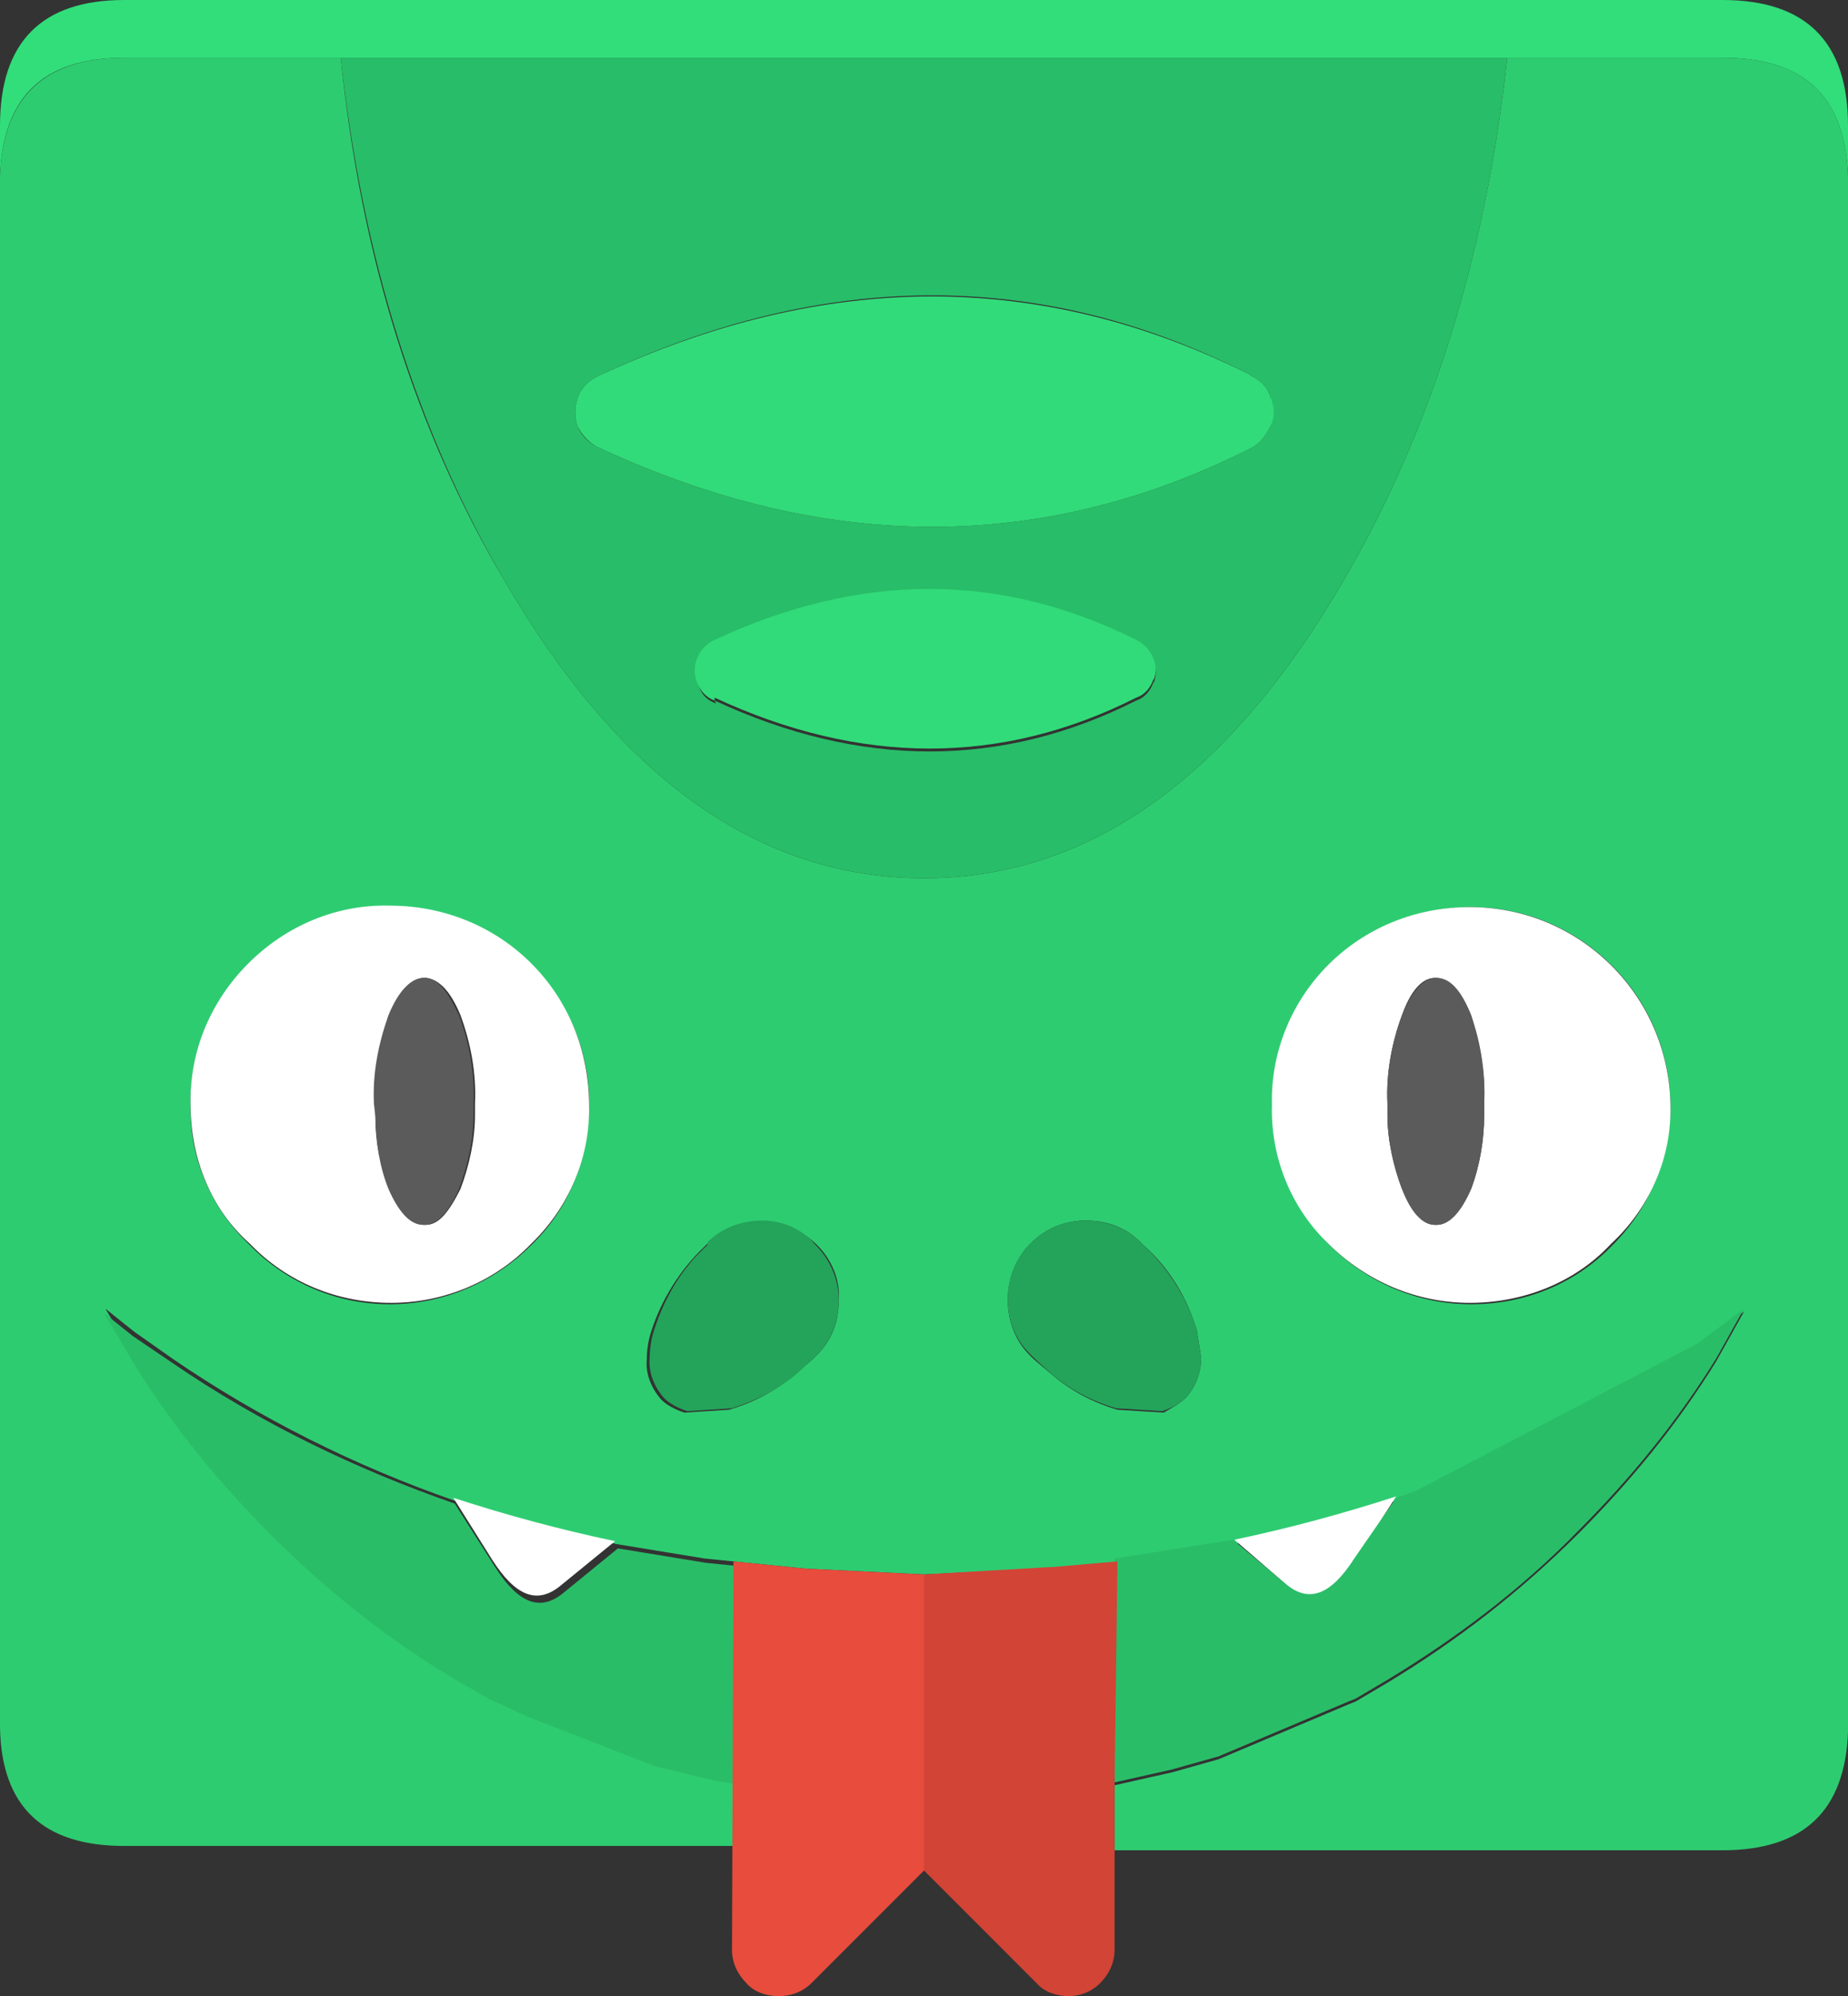 <?xml version="1.0" encoding="utf-8"?>
<!-- Generator: Adobe Illustrator 24.0.3, SVG Export Plug-In . SVG Version: 6.00 Build 0)  -->
<!DOCTYPE svg PUBLIC "-//W3C//DTD SVG 1.1//EN" "http://www.w3.org/Graphics/SVG/1.1/DTD/svg11.dtd">
<svg version="1.1" id="Слой_1" xmlns:x="http://ns.adobe.com/Extensibility/1.0/" xmlns:i="http://ns.adobe.com/AdobeIllustrator/10.0/" xmlns:graph="http://ns.adobe.com/Graphs/1.0/"
	 xmlns="http://www.w3.org/2000/svg" xmlns:xlink="http://www.w3.org/1999/xlink" x="0px" y="0px" viewBox="0 0 128 138.2"
	 style="enable-background:new 0 0 128 138.2;" xml:space="preserve">
<rect x="0" y="0" width="128" height="138.2" fill="#333333" stroke="none"/>
<style type="text/css">
	.st0{fill:#31DE7A;}
	.st1{fill:#2ECC71;}
	.st2{fill:#FFFFFF;}
	.st3{fill:#5B5B5B;}
	.st4{fill:#2ABD68;}
	.st5{fill:#28BD68;}
	.st6{fill:#31DB79;}
	.st7{fill:#24A35A;}
	.st8{fill:#E74C3C;}
	.st9{fill:#D24436;}
</style>
<path class="st0" d="M128,12.2c-0.2-5.5-3-8.2-8.7-8.2H8.6C3,4,0.2,6.7,0,12.2V8.7C0,2.9,2.9,0,8.6,0h110.7c5.8,0,8.7,2.9,8.7,8.7
	V12.2"/>
<path class="st1" d="M128,12.2v107.7c-0.2,5.4-3,8.2-8.7,8.2H77.2v-4.5l4-0.9l3.2-0.9l9-3.8l0.5-0.2l2.2-1.3
	c4.8-2.9,9.2-6.3,13.2-10.3c3.6-3.6,6.9-7.6,9.6-12l1.9-3.4l-2,1.5l-0.4,0.3l-0.8,0.6l-19.5,10.2l-1.4,0.5c-3.7,1.2-7.4,2.2-11.2,3
	l-8.2,1.3l-4.6,0.4h-0.2L64,109l-8.2-0.4l-5-0.5l-2-0.2l-6.1-1c-3.8-0.8-7.6-1.8-11.2-3c-6.9-2.4-13.5-5.7-19.5-9.8l-2.7-1.9l-2-1.6
	l2,3.4c2.7,4.4,6,8.4,9.6,12c3.9,4,8.3,7.4,13.1,10.2l2.1,1.3l0.7,0.3l1.7,0.8l9,3.5l1.3,0.3l1.2,0.3l1.7,0.4l1.2,0.2v4.5H8.6
	c-5.6,0-8.5-2.7-8.6-8.2V12.2C0.2,6.7,3.1,4,8.6,4h15c1.4,13.8,5.2,25.9,11.4,36.3C43,54,52.7,60.8,64,60.8S85,54,93,40.3
	c6.1-10.4,9.9-22.5,11.4-36.3h14.9C125,4,127.8,6.7,128,12.2 M115.7,76.6c0-7.6-6.2-13.8-13.8-13.8c-3.7,0-7.2,1.4-9.8,4
	c-2.6,2.6-4,6.1-3.9,9.8c-0.1,3.6,1.4,7.1,3.9,9.6c2.6,2.6,6.1,4.1,9.8,4.1c3.7,0,7.2-1.4,9.8-4.1C114.3,83.6,115.7,80.1,115.7,76.6
	 M13.2,76.5c-0.1,3.6,1.4,7.1,4,9.6c2.6,2.7,6.1,4.2,9.8,4.2c3.7,0,7.2-1.5,9.8-4.1c2.6-2.5,4-6,4-9.6c0.1-3.7-1.4-7.2-4-9.8
	c-2.6-2.6-6.1-4-9.8-4c-3.7-0.1-7.2,1.4-9.8,4C14.6,69.4,13.1,72.9,13.2,76.5 M56.6,86.2c-1-1-2.4-1.6-3.8-1.6
	c-1.4,0-2.7,0.5-3.8,1.5l-0.2,0.2c-1.7,1.6-3,3.7-3.7,5.9c-0.2,0.6-0.3,1.3-0.3,1.9c-0.1,1,0.3,2,1,2.8c0.4,0.4,1,0.7,1.6,0.9
	l3.1-0.2c1.7-0.5,3.2-1.3,4.5-2.4l1.3-1.1l0.1-0.1l0.2-0.2c1-1,1.5-2.3,1.5-3.8C58.2,88.6,57.6,87.2,56.6,86.2 M82.1,96.8
	c0.7-0.7,1.1-1.8,1.1-2.8l-0.3-1.9c-0.7-2.3-1.9-4.3-3.7-5.9L79,86c-1-1-2.3-1.5-3.8-1.5c-3,0-5.4,2.4-5.4,5.5
	c0,1.4,0.5,2.8,1.5,3.8l0.2,0.2l0.1,0.1l1.3,1.1c1.3,1.1,2.8,1.9,4.5,2.4l3.2,0.2C81.1,97.5,81.7,97.2,82.1,96.8"/>
<path class="st2" d="M102.8,76.4c0.1-2.1-0.3-4.1-0.9-6.1c-0.7-1.7-1.5-2.5-2.4-2.6h-0.1c-0.9,0-1.7,0.9-2.3,2.6
	c-0.7,1.9-1.1,4-1,6.1v0.8c0,1.7,0.4,3.5,1,5.1c0.7,1.6,1.4,2.5,2.3,2.5h0.1c0.9,0,1.7-0.9,2.4-2.5c0.6-1.6,0.9-3.4,0.9-5.1V76.4
	 M115.7,76.5c0.1,3.6-1.4,7.1-4.1,9.6c-2.5,2.7-6.1,4.1-9.8,4.1c-3.7,0-7.2-1.5-9.8-4.1c-2.6-2.5-4-6-3.9-9.6
	c-0.1-3.7,1.4-7.2,3.9-9.7c2.6-2.6,6.1-4,9.8-4C109.5,62.8,115.6,69,115.7,76.5 M31.4,103.7c3.7,1.2,7.4,2.2,11.2,3l-3.8,3.1
	c-1.6,1.3-3.1,0.7-4.7-1.8L31.4,103.7 M85.5,106.6c3.8-0.8,7.5-1.8,11.2-3l-2.8,4.4c-1.6,2.5-3.1,3.1-4.7,1.8L85.5,106.6 M26,76.4
	v0.8c0,1.7,0.3,3.5,1,5.1c0.7,1.6,1.5,2.5,2.4,2.5h0.1c0.9,0,1.6-0.9,2.4-2.5c0.6-1.6,1-3.4,1-5.1v-0.8c0.1-2.1-0.3-4.2-1-6.1
	c-0.7-1.7-1.5-2.5-2.4-2.6h-0.1c-0.9,0-1.7,0.8-2.4,2.6C26.3,72.3,25.9,74.4,26,76.4 M13.2,76.5c-0.1-3.7,1.4-7.2,4-9.8
	c2.6-2.6,6.1-4.1,9.8-4c3.7,0,7.2,1.4,9.8,4c2.6,2.6,4,6.1,4,9.8c0.1,3.6-1.4,7.1-4,9.6c-2.5,2.6-6,4.1-9.7,4.1
	c-3.7,0-7.2-1.4-9.8-4.1C14.6,83.7,13.2,80.2,13.2,76.5"/>
<path class="st3" d="M102.8,76.4v0.8c0,1.7-0.3,3.5-0.9,5.1c-0.7,1.6-1.5,2.5-2.4,2.5h-0.1c-0.9,0-1.7-0.9-2.3-2.5
	c-0.6-1.6-1-3.4-1-5.1v-0.8c-0.1-2.1,0.3-4.2,1-6.1c0.7-1.7,1.4-2.5,2.3-2.6h0.1c0.9,0,1.7,0.8,2.4,2.6
	C102.6,72.3,102.9,74.4,102.8,76.4 M25.9,76.4c-0.1-2.1,0.3-4.1,1-6.1c0.7-1.7,1.5-2.5,2.4-2.6h0.1c0.9,0,1.6,0.9,2.4,2.6
	c0.7,1.9,1.1,4,1,6.1v0.8c0,1.7-0.4,3.5-1,5.1c-0.7,1.6-1.5,2.5-2.4,2.5h-0.1c-0.9,0-1.7-0.9-2.4-2.5C26.3,80.8,26,79,26,77.3
	L25.9,76.4"/>
<path class="st4" d="M96.7,103.7l1.4-0.5L117.6,93l0.8-0.6l0.4-0.3l2-1.5l-1.9,3.4c-2.7,4.4-6,8.4-9.6,12c-3.9,4-8.4,7.4-13.2,10.3
	l-2.2,1.3l-0.5,0.2l-9,3.8l-3.2,0.9l-4,0.9v-15.5l8.2-1.3l3.7,3.1c1.6,1.3,3.1,0.7,4.7-1.8L96.7,103.7 M50.8,123.5l-1.2-0.2
	l-1.7-0.4l-1.2-0.3l-1.3-0.3l-9-3.5l-1.7-0.8l-0.7-0.3l-2.1-1.2c-4.8-2.8-9.2-6.3-13.1-10.2c-3.6-3.6-6.9-7.6-9.6-12l-2-3.4l2,1.6
	l2.8,1.9c6,4.1,12.6,7.3,19.5,9.7l2.8,4.4c1.6,2.5,3.1,3.1,4.7,1.8l3.8-3.1l6.1,1l2,0.2L50.8,123.5"/>
<path class="st5" d="M23.6,4h80.8c-1.5,13.8-5.3,25.9-11.4,36.3C85,54,75.3,60.8,64,60.8S43,54,35,40.3C28.9,29.9,25.1,17.8,23.6,4
	 M88,29.5L88,29.5c0.2-0.7,0.2-1.3,0-1.9v-0.1c-0.2-0.7-0.7-1.2-1.4-1.5l0.1,0c-14.4-7.4-29.5-7.4-45.2,0l0,0
	c-0.7,0.3-1.3,0.9-1.5,1.6c-0.2,0.6-0.2,1.3,0,1.9c0.3,0.7,0.8,1.2,1.5,1.5v0c15.7,7.3,30.8,7.3,45.2,0C87.3,30.7,87.7,30.1,88,29.5
	 M49.5,48.5L49.5,48.5c10.1,4.7,19.9,4.7,29.2,0l0,0c0.6-0.2,1-0.7,1.2-1.3v0.1c0.2-0.5,0.2-1,0-1.5c-0.2-0.6-0.6-1.1-1.1-1.3l0,0
	c-9.3-4.8-19.1-4.8-29.2,0c-1.2,0.5-1.7,1.8-1.2,3c0.2,0.6,0.6,1,1.2,1.2"/>
<path class="st6" d="M49.5,48.5c-0.6-0.2-1-0.7-1.2-1.2c-0.5-1.2,0.1-2.5,1.2-3c10.1-4.7,19.8-4.7,29.2,0l0,0c0.6,0.3,1,0.8,1.2,1.3
	c0.2,0.5,0.2,1,0,1.5v-0.1c-0.2,0.6-0.6,1.1-1.2,1.3l0,0c-9.3,4.7-19.1,4.7-29.2,0h0 M88,29.5c-0.3,0.6-0.7,1.2-1.3,1.5
	c-14.4,7.3-29.5,7.3-45.2,0v0c-0.7-0.3-1.2-0.9-1.5-1.5c-0.2-0.6-0.2-1.3,0-1.9c0.2-0.7,0.8-1.3,1.5-1.6l0,0
	c15.7-7.3,30.7-7.3,45.2,0h-0.1c0.7,0.3,1.2,0.8,1.4,1.5v0C88.3,28.2,88.3,28.9,88,29.5L88,29.5"/>
<path class="st7" d="M56.5,86.2c1,1,1.6,2.4,1.6,3.8c0,1.4-0.5,2.8-1.5,3.8l-0.2,0.2L56.4,94l-1.2,1.1c-1.3,1.1-2.9,1.9-4.5,2.4
	l-3.1,0.2c-0.6-0.2-1.2-0.5-1.6-0.9c-0.7-0.8-1.1-1.8-1-2.8c0-0.6,0.1-1.3,0.3-1.9c0.7-2.2,1.9-4.3,3.7-5.9L49,86
	c1-1,2.4-1.5,3.8-1.5C54.2,84.5,55.6,85.1,56.5,86.2 M82.1,96.8c-0.4,0.4-1,0.7-1.6,0.9l-3.2-0.2c-1.7-0.5-3.2-1.3-4.5-2.4L71.6,94
	l-0.1-0.1l-0.2-0.2c-1-1-1.5-2.3-1.5-3.8c0-3,2.4-5.4,5.4-5.4c1.4,0,2.8,0.5,3.8,1.5l0.2,0.2c1.7,1.6,3,3.6,3.7,5.9l0.3,1.9
	C83.2,95,82.8,96.1,82.1,96.8"/>
<path class="st8" d="M50.8,108.1l5,0.5L64,109v20.5l-7.8,7.8c-0.6,0.6-1.4,0.9-2.3,0.9c-0.8,0-1.7-0.3-2.2-0.9c-0.6-0.6-1-1.4-1-2.3
	L50.8,108.1"/>
<path class="st9" d="M77.2,123.5V135c0,0.9-0.4,1.7-1,2.3c-0.6,0.6-1.4,0.9-2.2,0.9c-0.8,0-1.7-0.3-2.2-0.9l-7.8-7.8V109l8.6-0.5
	h0.2l4.6-0.4L77.2,123.5"/>
</svg>
